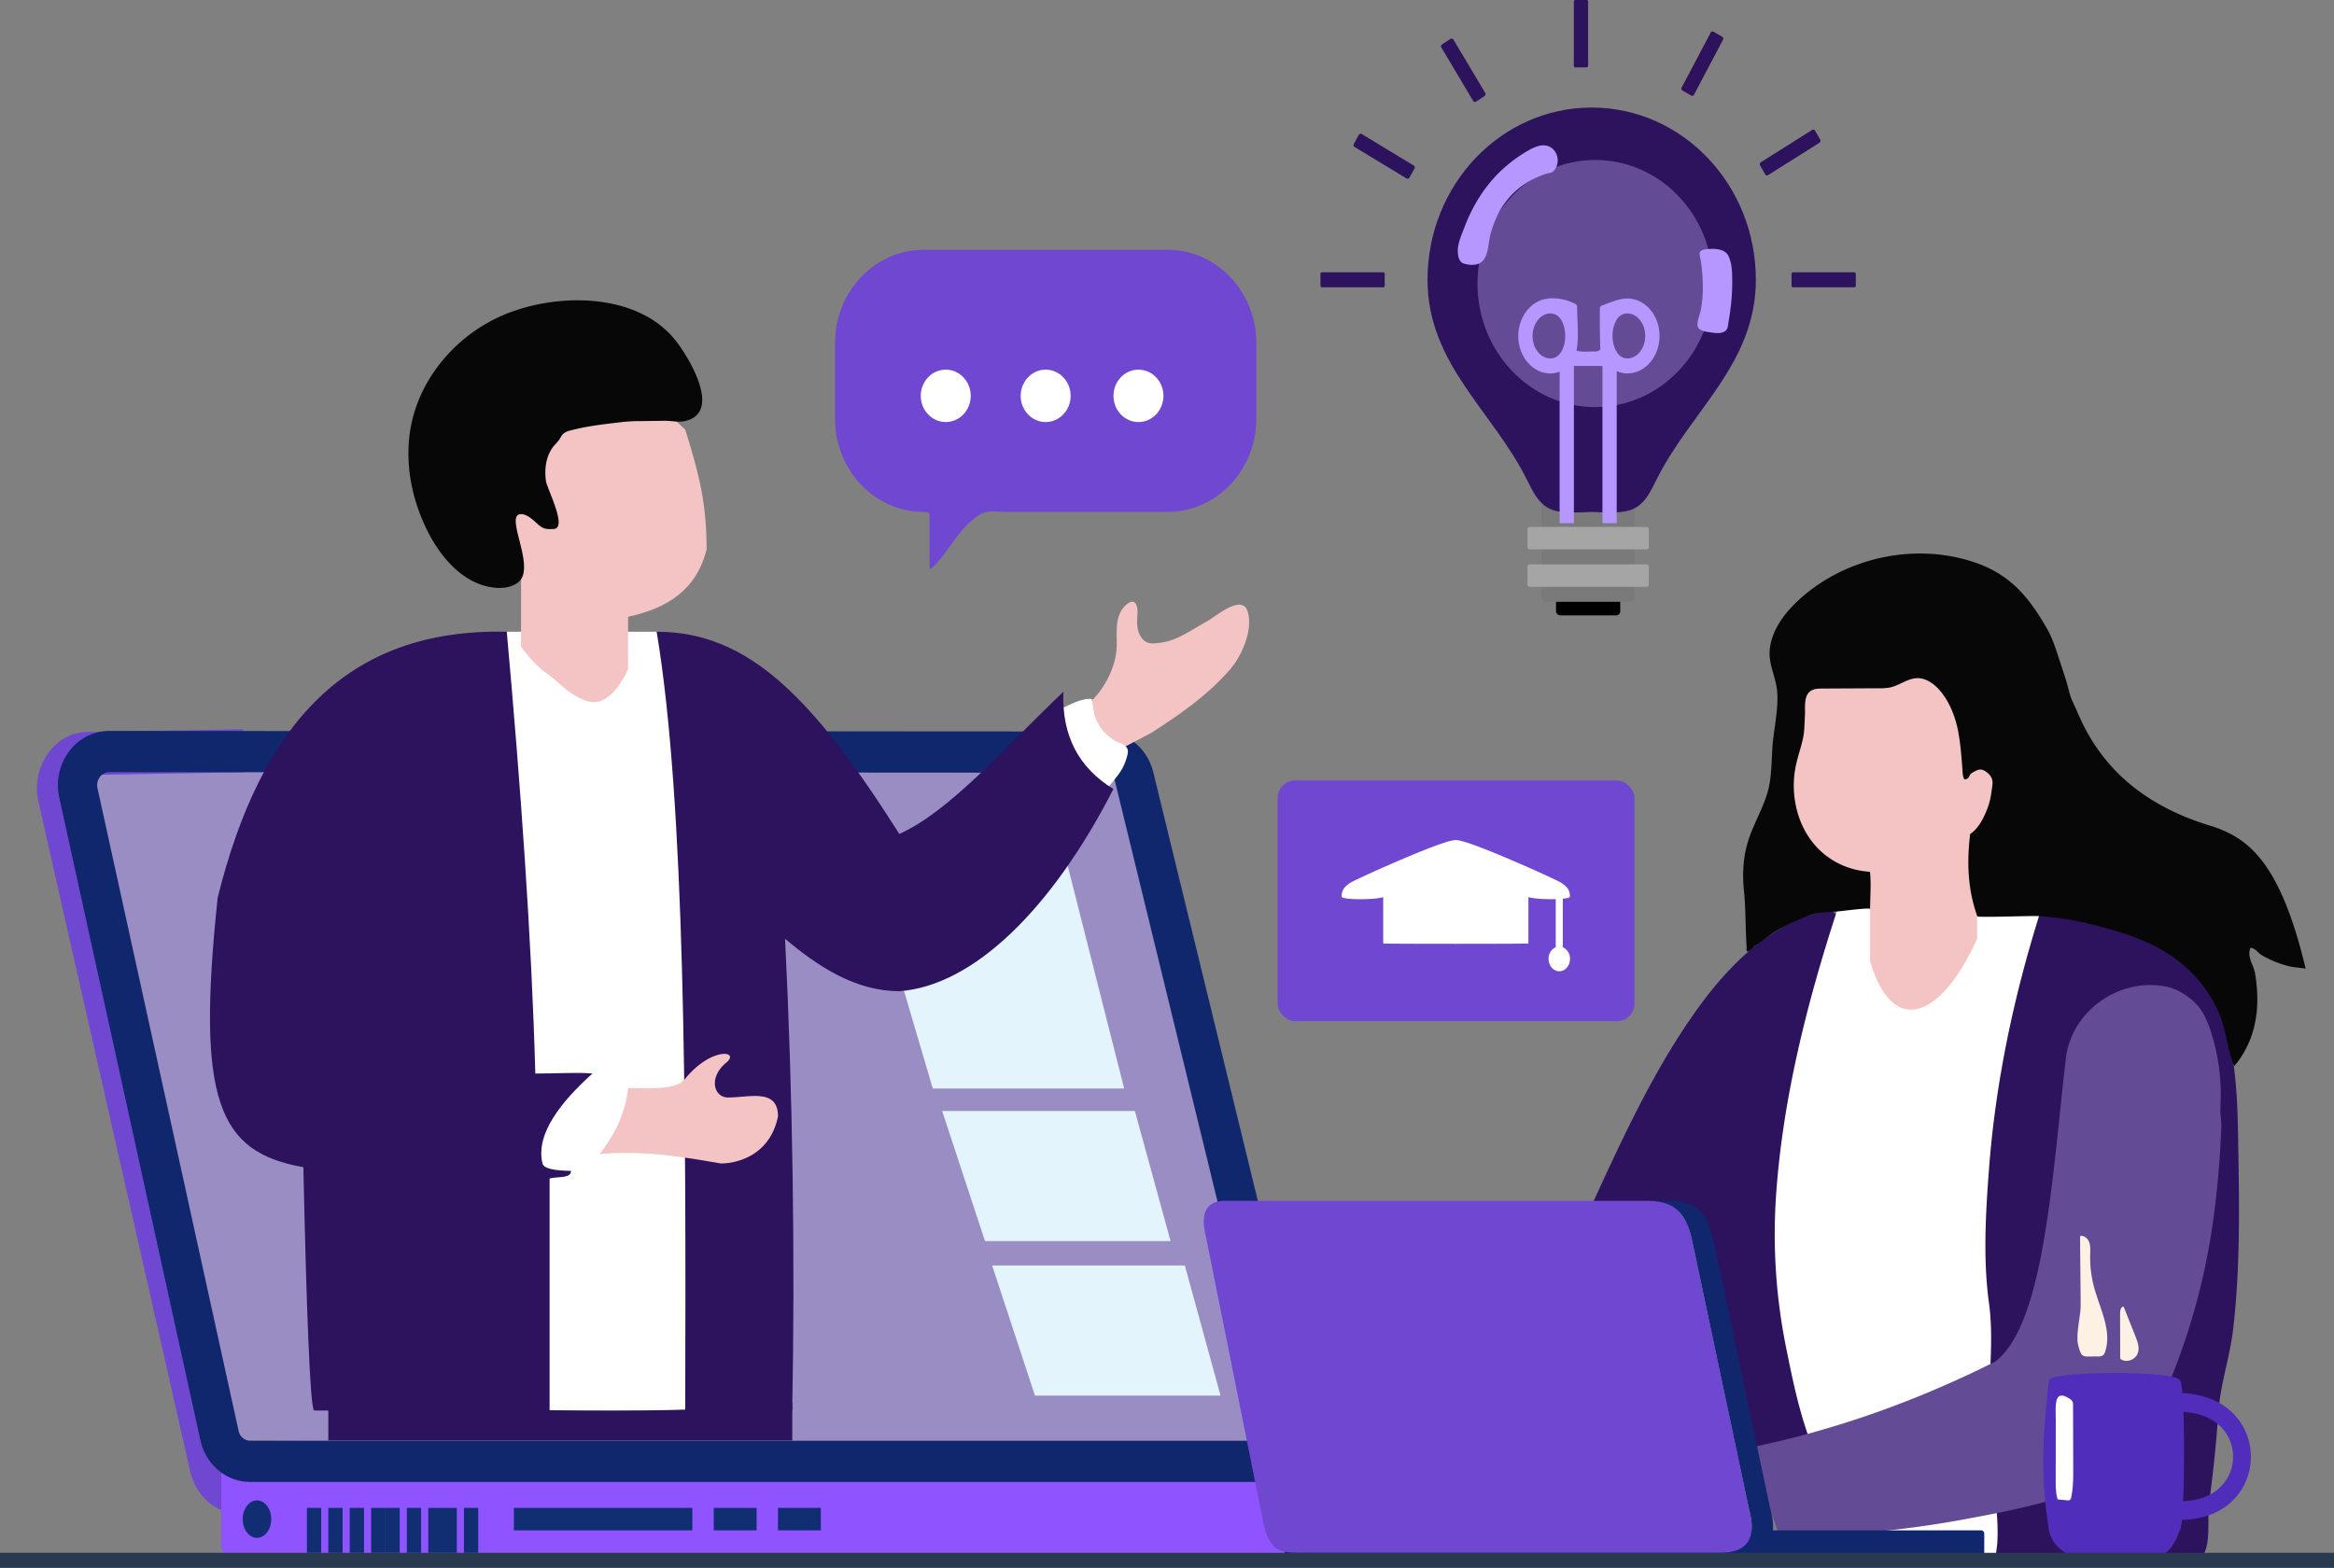 <svg id="Capa_1" data-name="Capa 1" xmlns="http://www.w3.org/2000/svg" viewBox="0 0 1607.35 1080"><rect x="0" y="0" width="1607.35" height="1080" fill="#808080" stroke="none"/><defs><style>.cls-1{fill:#6f47d1;}.cls-2{fill:#9a8dc4;}.cls-3{fill:#7a7a7a;}.cls-4{fill:#2d125e;}.cls-5{fill:#a5a5a5;}.cls-6{fill:#e3f4fc;}.cls-7{fill:#8f53ff;}.cls-8{fill:#10276d;}.cls-9{fill:#fff;}.cls-10{fill:#f4c4c4;}.cls-11{fill:#634b95;}.cls-12{fill:#070707;}.cls-13{fill:red;}.cls-14{fill:#502dba;}.cls-15{fill:#fdf1e3;}.cls-16{fill:#112e72;}.cls-17{fill:#293950;}.cls-18{fill:#634b96;}.cls-19{fill:#b597ff;}.cls-20{fill:#fda800;}</style></defs><title>Cubi dibujo</title><rect class="cls-1" x="879.87" y="537.66" width="245.77" height="165.77" rx="12"/><polygon class="cls-2" points="162.21 992.3 884.78 997.46 776.73 525.77 58.98 517.72 54.07 538.36 162.21 992.3"/><path class="cls-1" d="M805.17,352.65H693.86c-5.91,0-12.59-1.54-17.8,1.6-6.37,3.82-11.51,9.55-16.07,15.5-5.83,7.6-11,15.86-18,22.34-.29-.52-.54-1.06-.83-1.58V358.85c0-4.49.82-6.2-4.13-6.2-33.52,0-60.95-28.79-60.95-64V236.07c0-35.18,27.43-64,60.95-64H805.17c33.52,0,61,28.79,61,64v52.61C866.12,323.86,838.69,352.65,805.17,352.65Z" transform="translate(-1 0)"/><rect x="1071.57" y="369.06" width="44.24" height="54.87" rx="2.87"/><path class="cls-3" d="M1123.76,414.55h-58.15a2.88,2.88,0,0,1-2.87-2.87V347.49h63.9v64.19A2.88,2.88,0,0,1,1123.76,414.55Z" transform="translate(-1 0)"/><path class="cls-4" d="M1097.15,74.09c-62.44,0-113.06,53.12-113.06,118.64,0,58.2,45.17,90.49,68.74,138.3,3.42,6.94,7,14.37,13.42,18.34,5.55,3.43,12.33,3.67,18.78,3.64,4,0,8.08-.18,12.12-.35,4,.17,8.08.33,12.12.35,6.45,0,13.22-.21,18.78-3.64,6.42-4,10-11.4,13.42-18.34,23.56-47.81,68.73-80.1,68.73-138.3C1210.2,127.21,1159.59,74.09,1097.15,74.09Z" transform="translate(-1 0)"/><rect class="cls-5" x="1051.91" y="362.97" width="83.56" height="15.48" rx="1.5"/><rect class="cls-5" x="1051.91" y="388.76" width="83.56" height="15.48" rx="1.5"/><polygon class="cls-6" points="648.84 765.33 781.56 765.33 806.13 854.94 678.33 854.94 648.84 765.33"/><polygon class="cls-6" points="683.25 871.74 815.97 871.74 840.54 961.35 712.74 961.35 683.25 871.74"/><polygon class="cls-6" points="611.98 646.68 732.32 584.78 774.18 749.86 642.39 749.86 611.98 646.68"/><path class="cls-1" d="M176.84,1012.92l-10.74.2c-3.83.07-7.18-2.84-8.14-7.08L53.64,545.57a10.34,10.34,0,0,1,1.52-8.18,7.9,7.9,0,0,1,6.31-3.54h0L168.84,532l-.49-29.63L61,504.22h0c-10.71.2-20.61,5.7-27.16,15.1a42.13,42.13,0,0,0-6.28,33.38l104.32,460.47c4,17.72,18.3,29.88,34.74,29.58l10.74-.2Z" transform="translate(-1 0)"/><rect class="cls-7" x="152.38" y="1007.78" width="776.64" height="61.9" rx="3.54"/><path class="cls-8" d="M868.88,1020.86H173.36c-16.53,0-30.68-11.9-34.41-28.93L41.81,549.36a38.79,38.79,0,0,1,6.86-31.85,34.47,34.47,0,0,1,27.55-14h0l684.82.4c16.1,0,30.16,11.54,34.18,28L903.08,974.15a38.8,38.8,0,0,1-6.38,32.37A34.46,34.46,0,0,1,868.88,1020.86ZM76.22,531.91a8,8,0,0,0-6.4,3.27A9.56,9.56,0,0,0,68.15,543l97.14,442.58a8.43,8.43,0,0,0,8.07,6.91H868.88a8,8,0,0,0,6.46-3.36,9.48,9.48,0,0,0,1.55-7.93L769.05,539a8.46,8.46,0,0,0-8-6.7l-684.82-.4Z" transform="translate(-1 0)"/><path class="cls-4" d="M1370.67,957.55l-4.38,97.29c-.37,8.26-3.71,8.34-9.88,13.28-1.52,1.22-3.17,3.11-2.44,5,.64,1.64,2.67,2,4.35,2.06,22.47,1.07,45.13.06,67.65-.12q42.91-.36,85.83-.89a9.06,9.06,0,0,0,3.07-.39c9.7-3.56,6.08-28.94,7.23-37.06,3.05-21.67,5.16-42.69,6.71-64.61,1.29-18.37,7.77-37.15,10-55.88,5-42,4.3-84.5,3.6-126.76-.65-39.55-.86-107-41.29-128.1,4.35,2.27,5.63,2.89,10.43,2.11,1.48-4.84-2-9.73-5.42-13.29-24-24.83-60.62-35.41-93.36-27a31.75,31.75,0,0,0-9.52,3.78c-4,2.61-7,6.66-9.8,10.74a188.25,188.25,0,0,0-22.52,46c-10.13,30.66-12.37,63.57-12.24,96a424.43,424.43,0,0,0,2.93,51.42c1.62,12.85-3.92,26.48-5.81,39.35-2.13,14.5,4.32,22.58,10.08,35.11,6.34,13.81,5.78,29.86,5.1,45.18Z" transform="translate(-1 0)"/><path class="cls-4" d="M1274.56,993.65,1250.22,850.8c-8.78-51.55-17.34-106,.06-155.13,3.45-9.73,7.87-19.07,10.86-29,2.58-8.56,4-17.45,5.51-26.3.62-3.77,1-8.21-1.58-10.86s-6.6-2.09-10-1.26c-36.19,8.8-64.76,37.92-86.89,69.23-28.51,40.34-49.48,85.89-70.27,131.13,19.55,1.83,41.27-6.17,57.76,5,14.79,10,18.14,30.77,20.68,49.06a905,905,0,0,0,18.47,95.07c2.52,10.08,5.32,20.35,11.16,28.77s15.39,14.75,25.27,13.69c10.43-1.13,18.47-9.8,25.53-17.93" transform="translate(-1 0)"/><path class="cls-9" d="M1265.93,627.84c-20.49,63.06-37.12,128.51-41.79,195.18A393.92,393.92,0,0,0,1231,928.14c6.73,33.49,14.12,69.61,33.56,97.85,11.34,16.48,27.31,30.06,46.06,35.15a86.12,86.12,0,0,0,16.65,2.59c4.67.33,8.45,3.12,12.87,4.79,2.68,1,5.34,1.6,8,2.72a16.7,16.7,0,0,1,3.26,1.35c.7.5,1.1,1.53,1.71,2.19a5.22,5.22,0,0,0,1.45,1.16,6.77,6.77,0,0,0,3,.5c2.91,0,5.81.24,8.71,0l5.36-.37c1.45-.1,3.21-.42,3.73-1.85a4.59,4.59,0,0,0,.15-1.57c0-3.47.8-6.82,1-10.26.2-3.78.23-7.56.11-11.33-.22-7.54-1-15-2-22.52q-2.76-21.25-3.82-42.69c-1.43-29.15,3.86-59.83-.06-88.24-4.14-29.95-2.29-62,0-92.11,4.59-61.14,17.57-121.38,36.06-179.49l-24.58-25.79-118.16,12.17Z" transform="translate(-1 0)"/><path class="cls-10" d="M1288.85,626.05v36.11c15.89,53.47,49.44,38.61,73.73-15.48V579.62l24.58-61.9-39.32-72.22L1239.7,455.82l-14.75,129Z" transform="translate(-1 0)"/><path class="cls-11" d="M1424,726.64c5.69-32.89,38.93-53.44,69.45-46.85,7.64,1.65,16,7.07,21.25,13.24,4.24,5,6.83,11.33,8.88,17.69a140.93,140.93,0,0,1,6.54,34.63,162.21,162.21,0,0,1,0,18c-.23,4.52.85,8.71.66,13.24-.9,21.41-2.69,42.84-5.62,64.05a461.2,461.2,0,0,1-24.32,96.71,339.22,339.22,0,0,1-14.1,32.87c-11.83,23.92-33.59,49.63-58.56,58.5-22.62,8-46.76,12.71-70.21,17.09a679,679,0,0,1-77.46,10.3c-18,1.25-37.81,2.83-55.55-2l-19.66-56.75c55.94-11.32,112.45-30.71,169.58-59.32C1409.28,912.35,1414.19,809.18,1424,726.64Z" transform="translate(-1 0)"/><path class="cls-12" d="M1203.82,652c0,.71-.22,2.93.45,3.38s2.11-.89,2.78-1.36a7.11,7.11,0,0,0,1.3-1.08c.28-.33.5-.7.8-1a5.89,5.89,0,0,1,1-.7c5-3.14,9.26-7.23,14.4-10.18a154,154,0,0,1,20.42-9.6,39.1,39.1,0,0,1,10.76-2.9c4.18-.41,8.39-.42,12.57-.87,1.52-.16,20.59-2.58,20.59-1.59,0-8.38.82-17.26-.09-25.55-16.79-1.09-32.25-9.13-42.11-23.88-9.41-14.1-12.47-32.5-8.93-49.31,1.37-6.47,3.64-12.7,5-19.18,1-4.9.92-10.25,1.24-15.23.35-5.65-1.22-14.26,4.63-17.38,2.25-1.2,4.87-1.24,7.39-1.25l39.07-.2a36.18,36.18,0,0,0,7.57-.56c6.38-1.39,12-6.18,18.47-6.39s12.27,4.18,16.48,9.3c6.11,7.44,9.82,17.1,11.78,26.57a167,167,0,0,1,2.33,17.87q.42,4.41.71,8.83c.15,2.34.15,4.37,1.07,6.58a1,1,0,0,0,.34.5.86.86,0,0,0,.35.09,3,3,0,0,0,2.27-1,13.82,13.82,0,0,0,1.31-2.33,8.38,8.38,0,0,1,2.5-1.82c3-1.78,5.14-2.39,8-.46,3.59,2.45,5.4,5.09,4.83,9.47-.63,4.92-1.14,9.53-2.76,14.25-2.38,6.91-6.35,15.46-12.55,19.5-3.08,25.08-.13,42.27,4.91,56.74.31.88,38-.48,42.09-.2a203.09,203.09,0,0,1,34.39,5.15c24.76,6.1,48.77,13,68.35,31.21a90,90,0,0,1,22.16,31.86c4.73,11.63,5.06,23.76,10,35.15a66.9,66.9,0,0,0,13.13-25,79,79,0,0,0,2.72-21.33,102.24,102.24,0,0,0-.75-11.87c-.25-2.09-.55-4.18-.91-6.25a33.82,33.82,0,0,0-2.06-6,29,29,0,0,1-1.56-5,9.86,9.86,0,0,1,.28-5.2.94.94,0,0,1,1.47-.68,11.07,11.07,0,0,1,3.87,2.67,14.54,14.54,0,0,0,3.86,2.87,71.5,71.5,0,0,0,9.56,4.46,66.86,66.86,0,0,0,9.94,2.91c.89.19,9.55,1.09,9.6,1.33-17.82-75.15-40.58-90-63.9-98-25.29-7.37-49.63-19.83-68.23-39.62a127.16,127.16,0,0,1-20.78-29.88c-2.76-5.49-5.07-11.27-7.7-16.78-1.89-4-2.72-8.77-4-13s-2.73-8.66-4.17-13c-2.65-7.89-5-16.31-9.08-23.52-14.93-26.3-29.56-41.43-59.12-48.78-38.68-9.62-81.85,1.19-111.43,27.91-9.92,9-18.66,20.26-20.52,33.5-1.51,10.8,3.92,19.44,4.91,29.63,1,10.49-1.42,22.59-2.65,33-1.56,13.11-.36,26.08-4.47,38.86-3.34,10.39-8.88,19.86-12.34,30.2-4,12-4.63,24.09-3.26,36.57C1203.27,626.76,1203,639.49,1203.82,652Z" transform="translate(-1 0)"/><path class="cls-9" d="M438.48,749.85,413.9,796.28c-12,13-29.49,14.19-54.07,0l29.49-46.43C400.41,739,418.81,743.13,438.48,749.85Z" transform="translate(-1 0)"/><polygon class="cls-9" points="349 435.19 358.83 435.19 452.22 435.19 525.95 533.2 509.24 971.67 368.56 971.67 275.27 610.58 349 435.19"/><path class="cls-4" d="M350,435.19c-110.6-2.58-169.59,64.48-199.08,183.12-14.74,139.28,0,175.39,59,185.71,2,92.1,4.52,165.62,7.37,167.65H379.49V811.76c6.23-1.34,14.75,0,14.75-5.16-10.12-.24-18.66-1.14-19.67-5.16-4.91-20.63,13.39-43,34.41-61.9-9.52-1-24.57,0-39.32,0C367.08,645.82,359.46,540.12,350,435.19Z" transform="translate(-1 0)"/><path class="cls-10" d="M359.83,445.5c5,6.61,10.26,13.16,16.92,17.81,7,4.87,12.54,11.32,20,15.68,3.75,2.19,7.75,4.1,12,4.58,11.44,1.28,20.37-13,24.79-22.59V424.87c26.49-5.72,47.12-18.19,54.07-46.43,0-30.95-4.92-51.58-14.75-82.53-78.4-77.06-168.48,25.89-113,82.53Z" transform="translate(-1 0)"/><path class="cls-13" d="M418.81,739.54" transform="translate(-1 0)"/><path class="cls-10" d="M748.05,487c11.79-9.06,21.55-26.21,22-41.7.15-5.3-.37-10.63.31-15.89s2.75-10.31,7-13.44c5.4-4,7.35,1.07,7,6.47s-.85,10.83,1.95,15.61c3.79,6.46,8.81,5.4,14.85,4.55,6.74-.95,13.08-4.14,19-7.58,4.21-2.46,8.37-5,12.63-7.38l.77-.42c5.59-3.44,23.09-18.2,26.75-5.79,3.78,12.81-4.37,30.79-12.37,39.92-15.77,18-34.46,30.88-54.26,43.59L770.84,516.9Z" transform="translate(-1 0)"/><path class="cls-9" d="M753.07,481.61c-.37-.07,1.52,10.69,1.88,11.71a31.52,31.52,0,0,0,5.75,10,34.22,34.22,0,0,0,8.17,7c2.82,1.71,7.76,2.28,8.72,6.13a7.76,7.76,0,0,1-.19,3.64,35.78,35.78,0,0,1-6.22,13.49c-3.76,5-8.6,11-13.23,15.09-8.92-16.83-19.88-32.87-29.76-49.15l-4.62-7.62C732.94,488.28,745.59,480.08,753.07,481.61Z" transform="translate(-1 0)"/><path class="cls-4" d="M453.22,435.19c63.9,0,108.14,46.42,167.13,139.28,34.41-15.48,70.48-57.3,113-98-1.28,30.5,10.72,52.51,34.41,67.06-42.07,82.31-96.25,135.62-147.46,139.28-30.16-.09-55.86-16.9-78.65-36.11,5.29,105.74,6.95,221,4.92,325H472.88C473.55,759,472.84,552.84,453.22,435.19Z" transform="translate(-1 0)"/><path class="cls-10" d="M433.56,749.53c15.8,0,33.28,1.48,39.32-6.49,18.34-22.27,38-19,28.32-11.08-12.52,10.29-8.65,24.06,1.18,24.06,14.74,0,34.4-6.49,34.4,13a47.16,47.16,0,0,1-3,9.59,37.72,37.72,0,0,1-6.66,10.26,36.31,36.31,0,0,1-8.42,6.81,43.43,43.43,0,0,1-21.2,5.79c-29.45-5.06-53.35-8.93-83.56-6.49C424.71,781.28,431.77,766.31,433.56,749.53Z" transform="translate(-1 0)"/><path class="cls-12" d="M380.91,309.25a22.62,22.62,0,0,1,1.82-2.43,46.56,46.56,0,0,0,3.2-3.66c1-1.42,1.68-3.09,2.92-4.28a11.49,11.49,0,0,1,5.2-2.39c11.8-3.15,24.13-4.42,36.27-5.85a115.33,115.33,0,0,1,11.9-.56l16.52-.22c4.3-.05,9.4,1.12,13.56.28,26.75-5.42,2.88-44.59-6.51-56.16-27-33.3-83.66-32.4-120-16.14-30.69,13.73-55.07,42-61.64,75-5,25.18.26,51.8,12.09,74.58,9.39,18.09,24.93,35.22,45.19,37.4,5.76.62,12-.16,16.51-3.74,13-10.26-11.4-48.85,2.87-46.83,3.61.51,6.87,3.56,9.57,5.94a19.59,19.59,0,0,0,4.49,3.41c2.1,1,4.49.91,6.78.83a5.25,5.25,0,0,0,2.16-.39c6.59-3.29-6-27.4-6.8-32.56C375.86,323.86,376.82,315.55,380.91,309.25Z" transform="translate(-1 0)"/><path class="cls-14" d="M1412,951c0-6.95,90.14-6.95,90.14,0,4.18-.65,3.73,102.59,0,103.17-4.65,13.48-11,18.41-21.21,20.63h-42.42c-9.36-1.09-23.39-6.48-26.51-20.63C1407,1021.47,1406.72,997.46,1412,951Z" transform="translate(-1 0)"/><path class="cls-14" d="M1502.88,1046.94c-3.18-.06-6.36-.36-9.52-.54a8.91,8.91,0,0,1-3.07-.55,3.24,3.24,0,0,1-2-2.34,5,5,0,0,1,.21-2c.61-2.54,1.41-5.35,3.58-6.65,1.68-1,3.73-.82,5.65-.71a62.72,62.72,0,0,0,12.77-.62,39.76,39.76,0,0,0,9.61-2.6,30.53,30.53,0,0,0,13.91-11.32c.33-.51.65-1,1-1.55a29.6,29.6,0,0,0,.47-28.25c-4-7.52-10.91-12.55-18.65-15-7.32-2.34-15.39-2.4-23-3.21-2.14-.23-4.37-.5-6.15-1.76a3.89,3.89,0,0,1-1.23-1.32,3.39,3.39,0,0,1-.31-2.06,5.43,5.43,0,0,1,2.36-3.53,13.68,13.68,0,0,1,3.9-1.7c7.54-2.33,14.81-1.79,22.45-.18a51.93,51.93,0,0,1,12.66,4.39,43,43,0,0,1,18.13,17.14c.19.33.38.67.56,1a43.06,43.06,0,0,1-.69,41.14,42,42,0,0,1-12.77,13.78,48.82,48.82,0,0,1-18.32,7.41,60.28,60.28,0,0,1-7.56.94C1505.55,1047,1504.21,1047,1502.88,1046.94Z" transform="translate(-1 0)"/><path class="cls-9" d="M1416.69,1018.78c0,4.76,0,9.66,1.33,14.11l6.87.65a2.16,2.16,0,0,0,1.61-.28,3.56,3.56,0,0,0,.93-2.08c1.37-6.57,1.36-13.46,1.34-20.27q-.06-21.39-.13-42.79a6.51,6.51,0,0,0-.35-2.59,4.52,4.52,0,0,0-1.81-1.84c-11.55-7.73-9.71,5.32-9.73,16Z" transform="translate(-1 0)"/><path class="cls-15" d="M1433.55,851.45c2.62-.62,5.22,1.59,6.19,4.21s.77,5.54.7,8.35a79.72,79.72,0,0,0,2.86,23.37c4,14.48,12.19,29.41,7.47,43.66a5.34,5.34,0,0,1-1.46,2.54,5.43,5.43,0,0,1-3.57.82c-10.62-.09-11.13,1.62-13.53-7.69-1.77-6.89,1.36-18.85,1.64-26.12C1434,896,1433.34,851.5,1433.55,851.45Z" transform="translate(-1 0)"/><path class="cls-15" d="M1461.11,935.56l-.07-31.24c0-1.87.69-4.44,2.46-4.18l8.1,20.38c1.43,3.58,2.87,7.54,1.77,11.24-1.46,4.91-7.85,7.32-11.95,4.5" transform="translate(-1 0)"/><path class="cls-8" d="M1220,1038.73,1180.71,853c-4.92-20.64-14.75-25.8-31.07-25.8H1134.9c16.32,0,26.15,5.16,31.06,25.8l39.33,185.7c6.43,22.77-2.42,30.89-19.66,31h14.74C1217.62,1069.62,1226.47,1061.5,1220,1038.73Z" transform="translate(-1 0)"/><rect class="cls-8" x="884.78" y="1054.21" width="481.71" height="20.63" rx="2"/><path class="cls-1" d="M831.71,853c-4.9-18.66.8-26.45,14.75-25.8H1134.9c16.32,0,26.15,5.16,31.06,25.8l39.33,185.7c6.43,22.77-2.42,30.89-19.66,31H900.53c-14.75,0-25,1.39-29.49-20.63Z" transform="translate(-1 0)"/><path class="cls-4" d="M546.62,992.31H227.11v-25.8c123.84,5.39,240.07,8.41,319.51,0Z" transform="translate(-1 0)"/><ellipse class="cls-16" cx="176.96" cy="1046.47" rx="9.83" ry="12.9"/><rect class="cls-16" x="211.36" y="1038.73" width="9.83" height="30.95"/><rect class="cls-16" x="226.11" y="1038.73" width="9.83" height="30.95"/><rect class="cls-16" x="240.86" y="1038.73" width="9.83" height="30.95"/><rect class="cls-16" x="255.6" y="1038.73" width="9.83" height="30.95"/><rect class="cls-17" y="1069.68" width="1607.35" height="10.32"/><rect class="cls-16" x="265.43" y="1038.73" width="9.83" height="30.95"/><rect class="cls-16" x="280.18" y="1038.73" width="9.83" height="30.95"/><rect class="cls-16" x="294.93" y="1038.73" width="9.83" height="30.95"/><rect class="cls-16" x="304.76" y="1038.73" width="9.83" height="30.95"/><rect class="cls-16" x="319.5" y="1038.73" width="9.83" height="30.95"/><rect class="cls-16" x="408.62" y="985.03" width="15.48" height="122.89" transform="translate(1461.83 630.11) rotate(90)"/><ellipse class="cls-18" cx="1098.6" cy="195.31" rx="81.11" ry="85.12"/><rect class="cls-16" x="499.55" y="1031.72" width="15.48" height="29.49" transform="translate(1552.76 539.18) rotate(90)"/><rect class="cls-16" x="543.79" y="1031.72" width="15.48" height="29.49" transform="translate(1597 494.94) rotate(90)"/><path class="cls-19" d="M1121.72,205.63c-6,0-11.67,2.74-17.24,4.72a2.56,2.56,0,0,0-1.4.89,2.78,2.78,0,0,0-.29,1.46c-.13,8.37,0,16.75.19,25.12.08,2.85.63,3.08-1.53,4-1.28.53-3.6.22-5,.29-3.24.16-6.6.33-9.77-.56,1.81-9.22.45-20.11.45-29.58a3.37,3.37,0,0,0-.29-1.7,3,3,0,0,0-1.32-1.07c-7.87-4.08-19.2-5.49-27-.62-7.61,4.73-11.92,13.71-11.92,22.88,0,14.22,9.92,25.8,22.12,25.8a17.5,17.5,0,0,0,6.34-1.3V360.39h9.83V252.06h19.66V360.39h9.83V255.63a17.55,17.55,0,0,0,7.37,1.59c12.2,0,22.12-11.58,22.12-25.8S1133.92,205.63,1121.72,205.63Zm-53,41.27c-6.78,0-12.29-6.94-12.29-15.48s5.51-15.47,12.29-15.47c8.08,0,10.22,10.12,10.22,15.47C1078.91,237.88,1076.17,246.9,1068.69,246.9Zm53,0c-3.46,0-5.79-1.91-7.37-4.46v-.7h-.42a23.09,23.09,0,0,1-2.43-10.32,21.19,21.19,0,0,1,2.93-11.27,8.28,8.28,0,0,1,7.29-4.2c6.78,0,12.29,6.94,12.29,15.47S1128.5,246.9,1121.72,246.9Z" transform="translate(-1 0)"/><path class="cls-19" d="M1022.3,179.5a11.78,11.78,0,0,0,2-3.34c1.85-4.44,1.83-9.63,3.05-14.33a71.62,71.62,0,0,1,4.3-12.21,55.1,55.1,0,0,1,14.36-19.1,56.59,56.59,0,0,1,12.46-7.91,67.35,67.35,0,0,1,7.35-2.93c1.78-.59,3.77-.32,5.1-1.86a10.88,10.88,0,0,0,1-13.37c-2.88-4.5-8.3-5.22-12.76-3.43a36.5,36.5,0,0,0-4.21,1.84q-3,1.62-5.81,3.45a95.07,95.07,0,0,0-28.48,28.19,113.48,113.48,0,0,0-11.07,21.88c-1.64,4.3-3.58,8.54-4.37,13.12-.61,3.52-.52,10.64,3.67,12,3.78,1.2,8.79,1.63,12.17-.84A8.18,8.18,0,0,0,1022.3,179.5Z" transform="translate(-1 0)"/><path class="cls-19" d="M1171.71,173.72c-.59,1.28,0,3.08.32,4.65.46,2.45.77,5,1,7.44a107.51,107.51,0,0,1,.64,14.23,86.88,86.88,0,0,1-1.33,13.34c-.58,3.19-3,8.27-2.15,11.54s6.81,3.74,9,4.07c3.24.49,7.28,1.12,10.11-1.09,1.76-1.38,1.76-4.32,2.17-6.7.51-3,1-6,1.33-9a140.43,140.43,0,0,0,1.13-19.27c-.08-5.65-.15-11.41-2.55-16.53-2.17-4.61-8.26-5.08-12.09-4.92-2,.08-5.06.1-6.83,1.27A2.25,2.25,0,0,0,1171.71,173.72Z" transform="translate(-1 0)"/><rect class="cls-4" x="909.36" y="187.58" width="44.24" height="10.32" rx="1"/><rect class="cls-4" x="1233.78" y="187.58" width="44.24" height="10.32" rx="1"/><path class="cls-20" d="M1187.63,27.41l-20,37.88a1.46,1.46,0,0,1-2,.61l-6-3.5a1.58,1.58,0,0,1-.58-2.11l20-37.88a1.45,1.45,0,0,1,2-.61l6,3.49A1.6,1.6,0,0,1,1187.63,27.41Z" transform="translate(-1 0)"/><path class="cls-4" d="M1187.63,27.41l-20,37.88a1.46,1.46,0,0,1-2,.61l-6-3.5a1.58,1.58,0,0,1-.58-2.11l20-37.88a1.44,1.44,0,0,1,2-.61l6,3.49A1.6,1.6,0,0,1,1187.63,27.41Z" transform="translate(-1 0)"/><rect class="cls-4" x="1066.55" y="18.3" width="46.43" height="9.83" rx="1" transform="translate(1065.55 1112.98) rotate(-90)"/><path class="cls-4" d="M1015.5,69.47,993.63,32.74a1.61,1.61,0,0,1,.47-2.15l5.82-3.81a1.44,1.44,0,0,1,2,.49L1023.83,64a1.61,1.61,0,0,1-.47,2.15L1017.54,70A1.43,1.43,0,0,1,1015.5,69.47Z" transform="translate(-1 0)"/><path class="cls-4" d="M1254,98.33l-35.37,22.3a1.44,1.44,0,0,1-2-.53l-3.54-6.17a1.61,1.61,0,0,1,.51-2.14l35.38-22.31a1.44,1.44,0,0,1,2,.54l3.54,6.17A1.61,1.61,0,0,1,1254,98.33Z" transform="translate(-1 0)"/><path class="cls-4" d="M969.62,122.91l-35.74-21.65a1.61,1.61,0,0,1-.54-2.13l3.43-6.24a1.46,1.46,0,0,1,2-.57L974.54,114a1.6,1.6,0,0,1,.54,2.13l-3.43,6.23A1.45,1.45,0,0,1,969.62,122.91Z" transform="translate(-1 0)"/><ellipse class="cls-9" cx="651.3" cy="272.69" rx="17.2" ry="18.05"/><ellipse class="cls-9" cx="720.11" cy="272.69" rx="17.2" ry="18.05"/><ellipse class="cls-9" cx="784.02" cy="272.69" rx="17.2" ry="18.05"/><path class="cls-9" d="M1077.25,652.51V619.09c2.9-.28,4.85-.73,4.85-1.32a8.76,8.76,0,0,0-2.18-6.58,18.06,18.06,0,0,0-5-3.74c-4.57-2.6-61.23-28.33-70.72-28.7v-.07l-.66,0c-.21,0-.43,0-.65,0v.07c-9.5.37-66.16,26.1-70.72,28.7a17.78,17.78,0,0,0-5,3.74,8.76,8.76,0,0,0-2.18,6.58c0,2,21.64,2.34,28.58.24v31.92c-.15.15,24.93.23,50,.23s50.15-.08,50-.23V618c3.83,1.16,12.13,1.57,18.81,1.37v33.13a8.56,8.56,0,0,0-4.92,8c0,4.73,3.31,8.57,7.38,8.57s7.37-3.84,7.37-8.57A8.57,8.57,0,0,0,1077.25,652.51Z" transform="translate(-1 0)"/></svg>